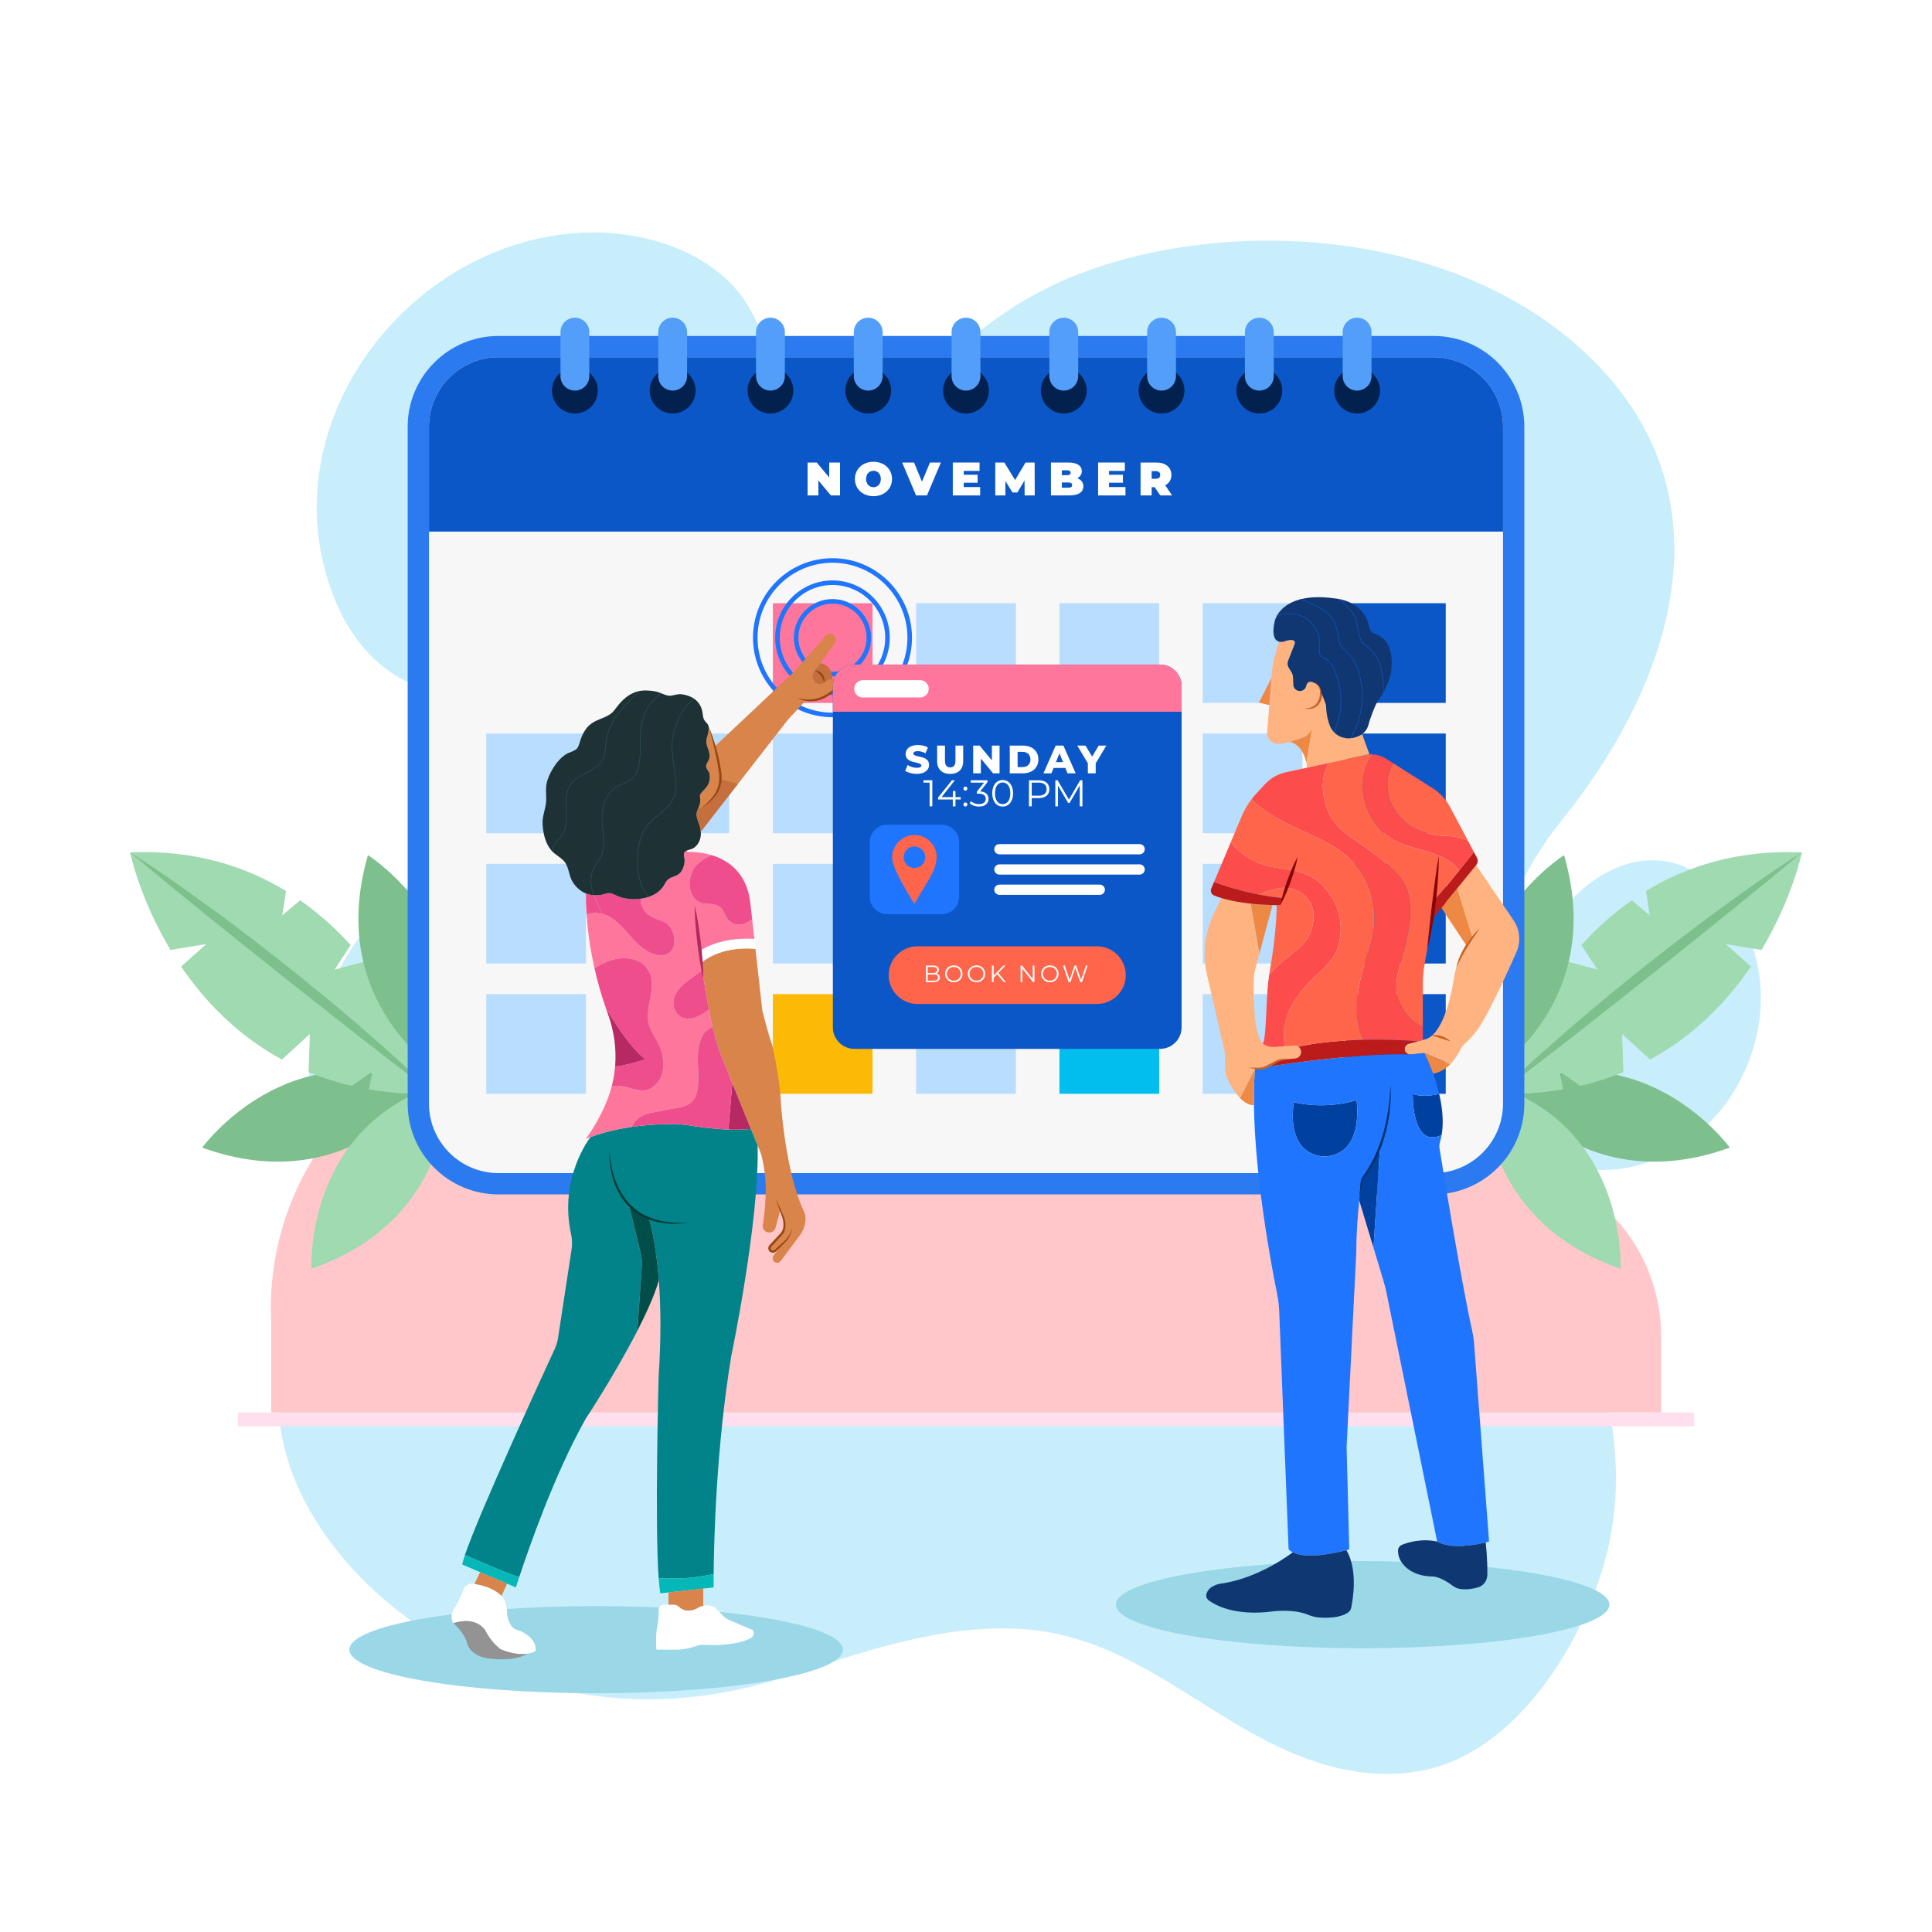 <?xml version="1.0" encoding="utf-8"?>
<!-- Generator: Adobe Illustrator 27.5.0, SVG Export Plug-In . SVG Version: 6.00 Build 0)  -->
<svg version="1.1" xmlns="http://www.w3.org/2000/svg" xmlns:xlink="http://www.w3.org/1999/xlink" x="0px" y="0px"
	 viewBox="0 0 500 500" style="enable-background:new 0 0 500 500;" xml:space="preserve">
<g id="BACKGROUND">
	<rect style="fill:#FFFFFF;" width="500" height="500"/>
</g>
<g id="OBJECTS">
	<g>
		<g>
			<g>
				<path style="fill:#C8EEFB;" d="M78.252,334.505c-1.207,2.949-2.449,5.888-3.445,8.913c-14.041,42.652,25.68,80.598,63.302,92
					c21.076,6.387,43.184,5.503,64.055-1.108c20.121-6.373,40.678-14.018,62.15-12.722c31.417,1.897,50.627,27.26,79.113,35.267
					c9.805,2.756,20.461,3.239,30.083-0.103c21.642-7.517,37.212-33.894,42.438-55.121c6.873-27.918-3.027-55.99-15.118-80.952
					c-17.779-36.705-23.948-74.463,3.451-108.512c28.851-35.854,44.666-84.239,6.352-120.513
					c-28.373-26.862-73.017-33.919-110.302-26.742c-8.131,1.565-16.134,3.866-23.775,7.069c-20.26,8.493-36.79,23.868-48.171,42.519
					c-13.009,21.319-16.226,46.886-29.303,68.07c-21.504,34.837-63.676,24.309-92.812,46.417
					c-13.998,10.622-23.342,27.032-25.813,44.387C77.53,293.939,86.481,314.395,78.252,334.505z"/>
				<path style="fill:#C8EEFB;" d="M124.177,66.975c-31.005,14.818-51.099,51.42-38.284,86.204
					c14.196,38.535,56.312,31.316,80.021,6.69c11.894-12.354,23.498-27.787,29.459-43.997c4.142-11.262,4.91-24.334-0.712-34.935
					c-7.727-14.571-25.66-21.077-42.151-20.771C142.527,60.352,132.919,62.798,124.177,66.975z"/>
				<path style="fill:#C8EEFB;" d="M443.054,289.887c14.539-15.421,17.954-40.946,2.845-58.104
					c-16.739-19.008-39.359-5.487-47.519,13.954c-4.093,9.752-7.335,21.211-7.158,31.862c0.123,7.4,2.589,15.09,8.181,19.937
					c7.686,6.663,19.449,6.416,28.867,2.571C433.972,297.78,438.955,294.235,443.054,289.887z"/>
			</g>
			<g>
				<path style="fill:#FFC7CA;" d="M70.185,365.546h359.727v-19.613c0-25.094-20.343-45.437-45.437-45.437
					c-4.639,0-9.113,0.699-13.329,1.991c-13.322-24.012-38.922-40.272-68.328-40.272c-6.844,0-13.48,0.887-19.805,2.54
					c-3.963-26.208-26.583-46.296-53.897-46.296c-29.384,0-53.326,23.251-54.46,52.357c-9.245-4.128-19.479-6.442-30.258-6.442
					c-41.041,0-74.311,33.27-74.311,74.311c0,1.283,0.033,2.558,0.097,3.825V365.546z"/>
				<rect x="61.559" y="365.546" style="fill:#FFDFEE;" width="376.883" height="3.577"/>
			</g>
		</g>
		<g>
			<g>
				<path style="fill:#7DBF8D;" d="M110.152,281.586c0,0-20.234,29.045-57.822,15.41C52.33,296.997,74.742,266.143,110.152,281.586z
					"/>
				<g>
					<path style="fill:#A0DAB0;" d="M53.404,244.324l-6.542,5.801c5.96,8.771,14.383,17.72,26.112,24.091l7.207-6.608l-0.309,9.876
						c3.476,1.422,7.201,2.621,11.189,3.546l5.374-3.772l-1,4.662c5.224,0.902,10.868,1.346,16.967,1.226
						c0,0-4.777-17.717-18.029-34.307l-7.775,2.095l4.146-6.36c-3.761-4.145-8.094-8.109-13.062-11.583l-4.627,3.902l0.961-6.301
						c-10.644-6.501-23.926-10.696-40.361-10.007c0,0,2.443,11.861,10.47,25.254L53.404,244.324z"/>
					<path style="fill:#7DBF8D;" d="M33.655,220.585c7.094,4.504,13.961,9.336,20.736,14.286c3.404,2.454,6.733,5.007,10.086,7.528
						c3.33,2.551,6.63,5.141,9.929,7.733c3.274,2.623,6.534,5.263,9.777,7.925c3.209,2.703,6.456,5.359,9.608,8.13
						c6.363,5.47,12.588,11.103,18.612,16.959c-6.765-4.986-13.363-10.152-19.972-15.304l-9.882-7.763l-9.85-7.799l-9.818-7.839
						l-9.79-7.878C46.571,231.299,40.075,226.003,33.655,220.585z"/>
				</g>
				<path style="fill:#7DBF8D;" d="M114.356,278.015c0,0-30.297-18.307-19.13-56.7C95.226,221.315,127.469,241.678,114.356,278.015z
					"/>
				<path style="fill:#A0DAB0;" d="M115.84,280.003c0,0,2.546,35.306-35.249,48.356C80.591,328.36,78.6,290.277,115.84,280.003z"/>
			</g>
			<g>
				<path style="fill:#7DBF8D;" d="M389.848,281.586c0,0,20.234,29.045,57.822,15.41
					C447.67,296.997,425.258,266.143,389.848,281.586z"/>
				<g>
					<path style="fill:#A0DAB0;" d="M446.596,244.324l6.542,5.801c-5.96,8.771-14.383,17.72-26.112,24.091l-7.208-6.608l0.309,9.876
						c-3.476,1.422-7.201,2.621-11.189,3.546l-5.374-3.772l1,4.662c-5.224,0.902-10.868,1.346-16.967,1.226
						c0,0,4.777-17.717,18.029-34.307l7.775,2.095l-4.146-6.36c3.761-4.145,8.094-8.109,13.062-11.583l4.627,3.902l-0.961-6.301
						c10.644-6.501,23.927-10.696,40.361-10.007c0,0-2.443,11.861-10.47,25.254L446.596,244.324z"/>
					<path style="fill:#7DBF8D;" d="M466.345,220.585c-7.094,4.504-13.961,9.336-20.736,14.286
						c-3.404,2.454-6.733,5.007-10.086,7.528c-3.331,2.551-6.63,5.141-9.929,7.733c-3.274,2.623-6.534,5.263-9.777,7.925
						c-3.209,2.703-6.456,5.359-9.608,8.13c-6.362,5.47-12.588,11.103-18.612,16.959c6.765-4.986,13.363-10.152,19.972-15.304
						l9.882-7.763l9.85-7.799l9.818-7.839l9.79-7.878C453.429,231.299,459.925,226.003,466.345,220.585z"/>
				</g>
				<path style="fill:#7DBF8D;" d="M385.644,278.015c0,0,30.297-18.307,19.13-56.7C404.774,221.315,372.531,241.678,385.644,278.015
					z"/>
				<path style="fill:#A0DAB0;" d="M384.16,280.003c0,0-2.546,35.306,35.249,48.356C419.409,328.36,421.4,290.277,384.16,280.003z"
					/>
			</g>
		</g>
		<g>
			<path style="fill:#2B7AF0;" d="M370.979,309.113H129.021c-12.987,0-23.515-10.528-23.515-23.515V110.459
				c0-12.987,10.528-23.515,23.515-23.515h241.958c12.987,0,23.515,10.528,23.515,23.515v175.139
				C394.494,298.585,383.966,309.113,370.979,309.113z"/>
			<path style="fill:#F7F7F7;" d="M129.021,303.603c-9.928,0-18.005-8.077-18.005-18.005V110.459
				c0-9.928,8.077-18.005,18.005-18.005h241.957c9.929,0,18.005,8.077,18.005,18.005v175.139c0,9.928-8.077,18.005-18.005,18.005
				H129.021z"/>
			<path style="fill:#0B57C7;" d="M388.984,137.577v-27.118c0-9.928-8.077-18.005-18.005-18.005H129.021
				c-9.928,0-18.005,8.077-18.005,18.005v27.118H388.984z"/>
			<g>
				<path style="fill:#02214F;" d="M154.711,101.084c0-3.274-2.654-5.928-5.928-5.928c-3.274,0-5.928,2.654-5.928,5.928
					c0,3.274,2.654,5.928,5.928,5.928C152.056,107.012,154.711,104.358,154.711,101.084z"/>
				<path style="fill:#02214F;" d="M180.015,101.084c0-3.274-2.654-5.928-5.928-5.928s-5.928,2.654-5.928,5.928
					c0,3.274,2.654,5.928,5.928,5.928S180.015,104.358,180.015,101.084z"/>
				<path style="fill:#02214F;" d="M205.319,101.084c0-3.274-2.654-5.928-5.928-5.928c-3.274,0-5.928,2.654-5.928,5.928
					c0,3.274,2.654,5.928,5.928,5.928C202.665,107.012,205.319,104.358,205.319,101.084z"/>
				<path style="fill:#02214F;" d="M230.624,101.084c0-3.274-2.654-5.928-5.928-5.928c-3.274,0-5.928,2.654-5.928,5.928
					c0,3.274,2.654,5.928,5.928,5.928C227.97,107.012,230.624,104.358,230.624,101.084z"/>
				<path style="fill:#02214F;" d="M255.928,101.084c0-3.274-2.654-5.928-5.928-5.928s-5.928,2.654-5.928,5.928
					c0,3.274,2.654,5.928,5.928,5.928S255.928,104.358,255.928,101.084z"/>
				<path style="fill:#02214F;" d="M281.232,101.084c0-3.274-2.654-5.928-5.928-5.928c-3.274,0-5.928,2.654-5.928,5.928
					c0,3.274,2.654,5.928,5.928,5.928C278.578,107.012,281.232,104.358,281.232,101.084z"/>
				<path style="fill:#02214F;" d="M306.537,101.084c0-3.274-2.654-5.928-5.928-5.928c-3.274,0-5.928,2.654-5.928,5.928
					c0,3.274,2.654,5.928,5.928,5.928C303.883,107.012,306.537,104.358,306.537,101.084z"/>
				<path style="fill:#02214F;" d="M331.841,101.084c0-3.274-2.654-5.928-5.928-5.928c-3.274,0-5.928,2.654-5.928,5.928
					c0,3.274,2.654,5.928,5.928,5.928C329.187,107.012,331.841,104.358,331.841,101.084z"/>
				<path style="fill:#02214F;" d="M357.145,101.084c0-3.274-2.654-5.928-5.928-5.928c-3.274,0-5.928,2.654-5.928,5.928
					c0,3.274,2.654,5.928,5.928,5.928C354.491,107.012,357.145,104.358,357.145,101.084z"/>
				<path style="fill:#539EF9;" d="M148.783,101.084L148.783,101.084c-2.06,0-3.73-1.67-3.73-3.73V85.949
					c0-2.06,1.67-3.73,3.73-3.73h0c2.06,0,3.73,1.67,3.73,3.73v11.405C152.513,99.414,150.843,101.084,148.783,101.084z"/>
				<path style="fill:#539EF9;" d="M174.087,101.084L174.087,101.084c-2.06,0-3.73-1.67-3.73-3.73V85.949
					c0-2.06,1.67-3.73,3.73-3.73l0,0c2.06,0,3.73,1.67,3.73,3.73v11.405C177.817,99.414,176.147,101.084,174.087,101.084z"/>
				<path style="fill:#539EF9;" d="M199.391,101.084L199.391,101.084c-2.06,0-3.73-1.67-3.73-3.73V85.949
					c0-2.06,1.67-3.73,3.73-3.73l0,0c2.06,0,3.73,1.67,3.73,3.73v11.405C203.122,99.414,201.451,101.084,199.391,101.084z"/>
				<path style="fill:#539EF9;" d="M224.696,101.084L224.696,101.084c-2.06,0-3.73-1.67-3.73-3.73V85.949
					c0-2.06,1.67-3.73,3.73-3.73l0,0c2.06,0,3.73,1.67,3.73,3.73v11.405C228.426,99.414,226.756,101.084,224.696,101.084z"/>
				<path style="fill:#539EF9;" d="M250,101.084L250,101.084c-2.06,0-3.73-1.67-3.73-3.73V85.949c0-2.06,1.67-3.73,3.73-3.73l0,0
					c2.06,0,3.73,1.67,3.73,3.73v11.405C253.73,99.414,252.06,101.084,250,101.084z"/>
				<path style="fill:#539EF9;" d="M275.304,101.084L275.304,101.084c-2.06,0-3.73-1.67-3.73-3.73V85.949
					c0-2.06,1.67-3.73,3.73-3.73h0c2.06,0,3.73,1.67,3.73,3.73v11.405C279.035,99.414,277.365,101.084,275.304,101.084z"/>
				<path style="fill:#539EF9;" d="M300.609,101.084L300.609,101.084c-2.06,0-3.73-1.67-3.73-3.73V85.949
					c0-2.06,1.67-3.73,3.73-3.73l0,0c2.06,0,3.73,1.67,3.73,3.73v11.405C304.339,99.414,302.669,101.084,300.609,101.084z"/>
				<path style="fill:#539EF9;" d="M325.913,101.084L325.913,101.084c-2.06,0-3.73-1.67-3.73-3.73V85.949
					c0-2.06,1.67-3.73,3.73-3.73l0,0c2.06,0,3.73,1.67,3.73,3.73v11.405C329.643,99.414,327.973,101.084,325.913,101.084z"/>
				<path style="fill:#539EF9;" d="M351.217,101.084L351.217,101.084c-2.06,0-3.73-1.67-3.73-3.73V85.949
					c0-2.06,1.67-3.73,3.73-3.73l0,0c2.06,0,3.73,1.67,3.73,3.73v11.405C354.948,99.414,353.278,101.084,351.217,101.084z"/>
			</g>
			<g>
				<rect x="125.843" y="189.835" style="fill:#B9DDFF;" width="25.8" height="25.8"/>
				<rect x="125.843" y="223.557" style="fill:#B9DDFF;" width="25.8" height="25.8"/>
				<rect x="125.843" y="257.278" style="fill:#B9DDFF;" width="25.8" height="25.8"/>
				<rect x="162.929" y="189.835" style="fill:#B9DDFF;" width="25.8" height="25.8"/>
				<rect x="162.929" y="223.557" style="fill:#B9DDFF;" width="25.8" height="25.8"/>
				<rect x="162.929" y="257.278" style="fill:#B9DDFF;" width="25.8" height="25.8"/>
				<rect x="200.014" y="156.113" style="fill:#FE769C;" width="25.8" height="25.8"/>
				<rect x="200.014" y="189.835" style="fill:#B9DDFF;" width="25.8" height="25.8"/>
				<rect x="200.014" y="223.557" style="fill:#B9DDFF;" width="25.8" height="25.8"/>
				<rect x="200.014" y="257.278" style="fill:#FCBA06;" width="25.8" height="25.8"/>
				<rect x="237.1" y="156.113" style="fill:#B9DDFF;" width="25.8" height="25.8"/>
				<rect x="237.1" y="189.835" style="fill:#B9DDFF;" width="25.8" height="25.8"/>
				<rect x="237.1" y="223.557" style="fill:#B9DDFF;" width="25.8" height="25.8"/>
				<rect x="237.1" y="257.278" style="fill:#B9DDFF;" width="25.8" height="25.8"/>
				<rect x="274.185" y="156.113" style="fill:#B9DDFF;" width="25.8" height="25.8"/>
				<rect x="274.185" y="189.835" style="fill:#FCBA06;" width="25.8" height="25.8"/>
				<rect x="274.185" y="223.557" style="fill:#B9DDFF;" width="25.8" height="25.8"/>
				<rect x="274.185" y="257.278" style="fill:#01BEEE;" width="25.8" height="25.8"/>
				<rect x="311.271" y="156.113" style="fill:#B9DDFF;" width="25.8" height="25.8"/>
				<rect x="311.271" y="189.835" style="fill:#B9DDFF;" width="25.8" height="25.8"/>
				<rect x="311.271" y="223.557" style="fill:#B9DDFF;" width="25.8" height="25.8"/>
				<rect x="311.271" y="257.278" style="fill:#B9DDFF;" width="25.8" height="25.8"/>
				<rect x="348.356" y="156.113" style="fill:#0B57C7;" width="25.8" height="25.8"/>
				<rect x="348.356" y="189.835" style="fill:#0B57C7;" width="25.8" height="25.8"/>
				<rect x="348.356" y="223.557" style="fill:#0B57C7;" width="25.8" height="25.8"/>
				<rect x="348.356" y="257.278" style="fill:#0B57C7;" width="25.8" height="25.8"/>
			</g>
			<g>
				<g>
					<path style="fill:#FFFFFF;" d="M217.397,119.704v8.513h-2.359l-3.235-3.867v3.867h-2.797v-8.513h2.359l3.235,3.867v-3.867
						H217.397z"/>
					<path style="fill:#FFFFFF;" d="M221.247,123.96c0-2.578,2.031-4.451,4.804-4.451c2.773,0,4.804,1.873,4.804,4.451
						c0,2.578-2.03,4.451-4.804,4.451C223.278,128.411,221.247,126.538,221.247,123.96z M227.961,123.96
						c0-1.326-0.852-2.128-1.91-2.128c-1.058,0-1.909,0.803-1.909,2.128s0.852,2.128,1.909,2.128
						C227.11,126.088,227.961,125.286,227.961,123.96z"/>
					<path style="fill:#FFFFFF;" d="M243.499,119.704l-3.6,8.513h-2.821l-3.6-8.513h3.089l2.03,4.974l2.08-4.974H243.499z"/>
					<path style="fill:#FFFFFF;" d="M253.663,126.052v2.164h-7.078v-8.513h6.92v2.165h-4.099v0.997h3.6v2.067h-3.6v1.119H253.663z"
						/>
					<path style="fill:#FFFFFF;" d="M265.176,128.216l-0.024-3.879l-1.849,3.113h-1.265l-1.849-2.979v3.746h-2.614v-8.513h2.359
						l2.772,4.536l2.7-4.536h2.359l0.023,8.513H265.176z"/>
					<path style="fill:#FFFFFF;" d="M280.373,125.869c0,1.484-1.252,2.347-3.6,2.347h-4.791v-8.513h4.548
						c2.348,0,3.442,0.936,3.442,2.225c0,0.791-0.401,1.447-1.18,1.836C279.79,124.13,280.373,124.86,280.373,125.869z
						 M274.804,121.71v1.265h1.338c0.645,0,0.936-0.219,0.936-0.632s-0.292-0.632-0.936-0.632H274.804z M277.48,125.541
						c0-0.438-0.316-0.669-0.949-0.669h-1.727v1.337h1.727C277.163,126.21,277.48,125.979,277.48,125.541z"/>
					<path style="fill:#FFFFFF;" d="M291.268,126.052v2.164h-7.078v-8.513h6.92v2.165h-4.099v0.997h3.6v2.067h-3.6v1.119H291.268z"
						/>
					<path style="fill:#FFFFFF;" d="M298.828,126.076h-0.778v2.14h-2.87v-8.513h4.099c2.371,0,3.879,1.24,3.879,3.211
						c0,1.228-0.584,2.152-1.605,2.675l1.788,2.627h-3.064L298.828,126.076z M299.096,121.917h-1.046v1.994h1.046
						c0.79,0,1.167-0.377,1.167-0.997S299.886,121.917,299.096,121.917z"/>
				</g>
			</g>
		</g>
		<g>
			<path style="fill:#1F75FE;" d="M215.447,185.612c-11.345,0-20.575-9.23-20.575-20.576s9.23-20.576,20.575-20.576
				c11.346,0,20.576,9.23,20.576,20.576S226.793,185.612,215.447,185.612z M215.447,145.638c-10.696,0-19.397,8.702-19.397,19.398
				s8.701,19.398,19.397,19.398c10.696,0,19.398-8.702,19.398-19.398S226.144,145.638,215.447,145.638z"/>
			<path style="fill:#1F75FE;" d="M215.447,179.858c-8.173,0-14.822-6.649-14.822-14.822c0-8.173,6.649-14.822,14.822-14.822
				c8.174,0,14.823,6.649,14.823,14.822C230.271,173.209,223.621,179.858,215.447,179.858z M215.447,151.391
				c-7.523,0-13.645,6.121-13.645,13.645c0,7.523,6.121,13.645,13.645,13.645c7.524,0,13.646-6.121,13.646-13.645
				C229.093,157.512,222.972,151.391,215.447,151.391z"/>
			<path style="fill:#1F75FE;" d="M215.447,175.036c-5.514,0-9.999-4.486-9.999-10c0-5.514,4.485-9.999,9.999-9.999
				c5.514,0,10,4.486,10,9.999C225.447,170.55,220.961,175.036,215.447,175.036z M215.447,156.214c-4.864,0-8.821,3.957-8.821,8.822
				c0,4.865,3.957,8.822,8.821,8.822c4.864,0,8.822-3.958,8.822-8.822C224.27,160.171,220.312,156.214,215.447,156.214z"/>
		</g>
		<g>
			<ellipse style="fill:#9AD8E8;" cx="154.288" cy="426.927" rx="63.865" ry="11.279"/>
			<g>
				<path style="fill:#D9844B;" d="M216.524,177.317c0,0.381-0.148,0.763-0.443,1.052c-1.372,1.329-4.029,3.291-7.499,2.836v0.006
					c0,0-2.128,2.381-3.894,4.195c-0.381,0.394-0.744,0.812-1.083,1.243l-12.616,16.215l-9.455,12.149l-0.197,0.025
					c-0.068-0.652-0.234-1.298-0.461-1.913c-0.382-1.033-0.806-1.993-0.486-3.1c0.092-0.314,0.209-0.603,0.326-0.886l0.517,0.098
					c1.366-0.787,2.491-1.858,3.352-2.867c1.126-1.316,1.778-2.971,1.87-4.681c0.025-0.455,0.012-0.904-0.043-1.359
					c-0.289-2.491-0.861-5.044-1.421-7.16l19.937-18.78c0.283-0.271,0.56-0.547,0.818-0.843l7.972-9.03
					c0.535-0.609,1.452-0.683,2.079-0.172c0.363,0.295,0.548,0.732,0.548,1.169c0,0.301-0.086,0.603-0.277,0.867l-3.765,5.259
					l-1.415,1.968l-0.265,0.369c-0.572,0.806-0.455,1.907,0.283,2.565c0.369,0.332,0.83,0.498,1.292,0.498
					c0.4,0,0.8-0.123,1.144-0.375l0.781-0.572c0.387-0.289,0.88-0.363,1.322-0.234v0.006c0.221,0.061,0.437,0.191,0.615,0.363
					C216.371,176.523,216.524,176.923,216.524,177.317z"/>
				<path style="fill:#C56F3E;" d="M215.448,175.859c-0.443-0.129-0.935-0.055-1.322,0.234l-0.781,0.572
					c-0.258-2.867-2.454-3.057-2.454-3.057l1.415-1.968C212.305,171.639,215.442,171.885,215.448,175.859z"/>
				<path style="fill:#C56F3E;" d="M213.344,176.665c-0.344,0.252-0.744,0.375-1.144,0.375c-0.461,0-0.923-0.166-1.292-0.498
					c-0.738-0.658-0.855-1.759-0.283-2.565l0.264-0.369C210.89,173.607,213.086,173.798,213.344,176.665z"/>
				<path style="fill:#D9844B;" d="M184.433,265.823c-0.351-1.483-0.671-3.008-0.972-4.552c-0.677-3.488-1.236-7.037-1.679-10.267
					c-0.092-0.628-0.172-1.243-0.252-1.839h0.006c0,0,4.687-4.46,13.97-3.611l1.784,16c0,0,1.439,5.868,2.547,8.858
					c0,0,1.882,7.966,2.214,14.382c0,0,1.107,18.589,6.084,28.881c0,0,1.249,2.663-1.107,5.973l-4.977,6.699
					c-0.4,0.535-1.163,0.621-1.673,0.191c-0.264-0.228-0.406-0.554-0.406-0.88c0-0.228,0.068-0.455,0.203-0.652l1.765-2.553
					l-1.322,1.242c-0.166,0.16-0.388,0.24-0.603,0.24c-0.228,0-0.449-0.086-0.621-0.258c-0.338-0.332-0.344-0.873-0.025-1.218
					l2.774-2.996c0.461-0.492,0.757-1.12,0.843-1.79c0.117-0.904,0.006-1.827-0.326-2.676l-0.726-1.852l-1.23,4.583
					c-0.197,0.751-0.88,1.255-1.624,1.255c-0.135,0-0.264-0.018-0.4-0.049c-0.873-0.215-1.427-1.064-1.267-1.944
					c0.683-3.734,0.763-8.846,0.763-8.846c0-4.128-0.701-7.48-1.04-8.852c-0.098-0.4-0.228-0.794-0.381-1.181l-0.683-1.673
					l-1.747-4.294l-4.816-11.841v-0.006l-3.211-7.886c-0.123-0.301-0.234-0.603-0.326-0.91
					C185.411,269.741,184.9,267.822,184.433,265.823z"/>
				<path style="fill:#018389;" d="M162.78,311.853l3.014,12.395c0.277,1.144,0.375,2.319,0.295,3.488l-1.132,16.652
					c-5.739,11.22-13.33,22.717-13.33,22.717c-8.077,14.21-14.905,33.931-17.248,41.036c-4.158-1.243-14.05-5.733-14.05-5.733
					c3.691-10.87,19.758-45.772,23.203-53.228c0.437-0.935,0.732-1.931,0.892-2.953l3.506-22.932
					c0.203-1.341,0.129-2.713-0.16-4.041c-3.125-14.32,4.761-24.605,5.063-24.993c0.006,0,0.006-0.006,0.006-0.006
					c1.778-0.664,5.444-1.852,10.63-2.614c3.26-0.48,7.123-0.787,11.491-0.695c1.279,0.031,2.559,0.154,3.826,0.363
					c2.005,0.332,5.721,0.867,9.731,1.009c1.87,0.062,3.808,0.043,5.665-0.117l0.142-0.055l1.747,4.294
					c0.504,19.488-6.803,54.403-6.803,54.403c-3.912,23.621-4.497,47.661-4.577,56.476c-7.431,1.772-14.234,1.083-14.234,1.083
					c-1.027-14.179,0-52.305,0-52.305c0.677-10.15,0.529-18.307,0.062-24.581c-0.818-11.011-2.608-16.221-2.608-16.221
					C165.788,314.443,164.109,313.243,162.78,311.853z"/>
				<path style="fill:#FFFFFF;" d="M195.222,242.976l0.283,2.577c-9.282-0.849-13.97,3.611-13.97,3.611h-0.006
					c-0.135-1.083-0.264-2.122-0.381-3.094c0,0,4.829-3.66,14.068-3.094H195.222z"/>
				<path style="fill:#FE769C;" d="M167.849,232.119c1.489-0.504,2.873-1.359,3.746-2.645c0.424-0.627,0.726-1.409,1.323-1.901
					c0.91-0.75,2.196-0.744,3.063-1.642c0.504-0.529,0.806-1.218,0.997-1.925c0.154-0.554,0.246-1.138,0.178-1.704
					c-0.055-0.461-0.215-0.917-0.148-1.378c0.068-0.474,0.418-0.707,0.843-0.861l0.025,0.431c0.683-0.031,3.334-0.086,6.311,0.824
					c-1.526,0.584-3.033,1.612-4.005,2.67c-2.264,2.467-2.571,8.083,1.058,9.571c1.55,0.634,3.334,0.055,4.817,0.972
					c1.359,0.849,1.415,2.319,2.325,3.414c1.735,2.098,4.374,1.532,6.274-0.037l0.566,5.069h-0.006
					c-9.239-0.566-14.068,3.094-14.068,3.094c0.117,0.972,0.246,2.012,0.381,3.094c0.08,0.597,0.16,1.212,0.252,1.839
					c-2.59,2.134-5.991,3.746-7.154,6.791c-0.953,2.497,0.234,5.585,3.18,5.813c2.122,0.16,3.869-1.107,5.653-2.337
					c0.301,1.544,0.621,3.069,0.972,4.552c-1.04,0.474-2.048,1.101-2.7,2.424c-2.374,4.853-0.111,9.867-1.458,14.776
					c-1.095,3.992-5.475,3.531-8.76,4.374c-1.605,0.412-3.758,0.541-5.235,1.323c-1.359,0.72-2.245,1.735-2.811,2.922
					c-5.186,0.763-8.852,1.95-10.63,2.614c0,0,0,0.006-0.006,0.006c-0.794,0.295-1.206,0.486-1.206,0.486
					c2.836-3.986,4.712-7.744,5.924-11.146c0.301-0.843,0.566-1.698,0.787-2.559c1.778-0.141,3.678,0.228,5.29,0.72
					c2.953,0.904,4.7,0.572,6.73-1.889c1.63-1.987,1.501-5.382,0.824-7.775c-0.83-2.971-3.303-5.272-3.531-8.391
					c-0.338-4.595,3.125-9.762-0.787-13.785c-2.227-2.294-6.336-2.301-9.092-1.292c-1.347,0.492-2.713,1.15-3.918,1.944
					c-1.267-5.622-1.815-10.451-2.048-13.878c1.353-0.51,2.694-0.529,4.134-0.129c0.172,0.043,0.344,0.092,0.523,0.154
					c3.488,1.169,5.868,4.933,8.434,7.419c1.864,1.802,5.253,4.066,7.954,2.67c2.602-1.341,1.852-5.992-0.098-7.615
					c-1.07-0.892-2.639-1.163-3.869-1.79c-2.159-1.095-3.082-2.78-3.137-4.81c0.345-0.043,0.689-0.105,1.027-0.178
					C167.135,232.335,167.492,232.236,167.849,232.119z"/>
				<path style="fill:#FFFFFF;" d="M195.044,422.412c0.086,0.56-0.049,1.446-1.556,1.907c0,0-3.432,1.759-11.361,1.366
					c-0.64-0.031-1.273,0.068-1.876,0.277c-1.107,0.388-3.094,0.966-5.038,0.966h-5.321c0,0-0.375-3.168,0.271-6.416
					c0.215-1.077,0.295-2.171,0.295-3.272v-0.603c0-0.75,0.603-1.353,1.347-1.353h1.181h1.316c0.56,0,1.095,0.221,1.507,0.615
					c0.683,0.652,2.11,1.464,4.521,0.388c0,0,0.689-0.523,1.735-0.738c0.824-0.166,1.876-0.141,2.983,0.498l2.085,2.11
					c0.48,0.492,1.052,0.88,1.686,1.15l5.715,2.448C194.804,421.87,195.001,422.116,195.044,422.412z"/>
				<path style="fill:#EF4E8C;" d="M194.183,233.669l0.474,4.238c-1.901,1.569-4.54,2.135-6.274,0.037
					c-0.91-1.095-0.966-2.565-2.325-3.414c-1.483-0.917-3.266-0.338-4.817-0.972c-3.629-1.489-3.322-7.105-1.058-9.571
					c0.972-1.058,2.479-2.085,4.005-2.67C188.394,222.591,193.266,225.783,194.183,233.669z"/>
				<path style="fill:#B72963;" d="M189.508,280.303l4.816,11.841l-0.142,0.055c-1.858,0.16-3.795,0.178-5.665,0.117
					L189.508,280.303z"/>
				<path style="fill:#EF4E8C;" d="M189.508,280.297v0.006l-0.99,12.014c-4.011-0.141-7.726-0.677-9.731-1.009
					c-1.267-0.209-2.547-0.332-3.826-0.363c-4.367-0.092-8.23,0.215-11.491,0.695c0.566-1.187,1.452-2.202,2.811-2.922
					c1.476-0.781,3.629-0.91,5.235-1.323c3.285-0.843,7.665-0.381,8.76-4.374c1.347-4.909-0.917-9.922,1.458-14.776
					c0.652-1.323,1.661-1.95,2.7-2.424c0.467,1.999,0.978,3.918,1.538,5.678c0.092,0.308,0.203,0.609,0.326,0.91L189.508,280.297z"
					/>
				<path style="fill:#D9844B;" d="M186.413,200.329c0.252,2.178-0.4,4.38-1.827,6.041c-0.861,1.009-1.987,2.079-3.352,2.867
					l-0.517-0.098c0.289-0.707,0.584-1.378,0.498-2.233c-0.105-0.972-0.252-1.156,0.467-1.932c0.8-0.861,1.624-1.636,1.876-2.83
					c0.129-0.621,0.203-1.421,0.025-2.042c-0.16-0.541-0.597-0.892-0.775-1.403c-0.301-0.849,0.431-1.396,0.701-2.276
					c0.597-1.938-1.144-3.402-0.621-5.266c0.252-0.904,0.621-2.005,0.523-2.965l0.068-0.006c0,0,0.75,2.085,1.513,4.983
					C185.552,195.285,186.124,197.838,186.413,200.329z"/>
				<path style="fill:#06B7B7;" d="M184.691,407.316c-0.012,2.258,0,3.512,0,3.512l-2.688,0.295l-9.018,1.003l-2.073,0.228
					c-0.185-0.904-0.338-2.258-0.455-3.955C170.457,408.399,177.26,409.088,184.691,407.316z"/>
				<path style="fill:#D9844B;" d="M182.003,415.282l0.062,0.264c-1.046,0.215-1.735,0.738-1.735,0.738
					c-2.411,1.076-3.839,0.264-4.521-0.388c-0.412-0.394-0.947-0.615-1.507-0.615h-1.316v-3.156l9.018-1.003V415.282z"/>
				<path style="fill:#EF4E8C;" d="M181.781,251.004c0.443,3.229,1.003,6.779,1.679,10.267c-1.784,1.23-3.531,2.497-5.653,2.337
					c-2.947-0.228-4.134-3.316-3.18-5.813C175.79,254.75,179.192,253.138,181.781,251.004z"/>
				<path style="fill:#EF4E8C;" d="M172.751,239.193c1.95,1.624,2.7,6.274,0.098,7.615c-2.7,1.396-6.09-0.867-7.954-2.67
					c-2.565-2.485-4.946-6.25-8.434-7.419c-0.178-0.061-0.351-0.111-0.523-0.154c-0.769-1.63-1.661-3.236-2.27-4.896
					c0.566,0.037,1.132,0.018,1.692-0.049c0.818-0.092,1.759-0.584,2.584-0.455c0.873,0.135,1.796,0.806,2.676,1.052
					c1.661,0.474,3.414,0.609,5.124,0.375c0.055,2.03,0.978,3.715,3.137,4.81C170.112,238.031,171.681,238.301,172.751,239.193z"/>
				<path style="fill:#EF4E8C;" d="M171.183,272.097c0.677,2.393,0.806,5.788-0.824,7.775c-2.03,2.461-3.777,2.793-6.73,1.889
					c-1.612-0.492-3.512-0.861-5.29-0.72c0.437-1.685,0.72-3.402,0.855-5.13c0.781,0.449,7.868-1.796,7.868-1.796
					c-3.703-2.141-10.224-13.096-10.224-13.096c-1.286-3.672-2.257-7.191-2.983-10.445c1.206-0.794,2.571-1.452,3.918-1.944
					c2.756-1.009,6.865-1.003,9.092,1.292c3.912,4.023,0.449,9.19,0.787,13.785C167.879,266.825,170.352,269.126,171.183,272.097z"
					/>
				<path style="fill:#004E4A;" d="M170.518,331.513l-0.062,0.006c-1.083,3.703-3.137,8.261-5.499,12.869l1.132-16.652
					c0.08-1.169-0.019-2.344-0.295-3.488l-3.014-12.395c1.329,1.39,3.008,2.59,5.13,3.439
					C167.91,315.292,169.7,320.502,170.518,331.513z"/>
				<path style="fill:#B72963;" d="M156.838,261.018c0,0,6.521,10.956,10.224,13.096c0,0-7.086,2.245-7.868,1.796
					c0.369-4.589-0.301-9.252-1.907-13.632C157.133,261.855,156.979,261.437,156.838,261.018z"/>
				<path style="fill:#EF4E8C;" d="M155.94,236.567c-1.439-0.4-2.78-0.381-4.134,0.129c-0.221-3.168-0.172-5.143-0.16-5.462
					c0.652,0.258,1.335,0.394,2.024,0.437C154.279,233.331,155.171,234.936,155.94,236.567z"/>
				<path style="fill:#FFFFFF;" d="M134.742,422.122c1.107,0.523,4.244,2.258,3.857,5.173c0,0-0.75,0.517-2.282,0.707
					c-1.501,0.197-3.746,0.068-6.767-1.175c0,0-2.491-1.809-3.9-4.792c0,0-2.122-3.925-8.323-1.962c0,0-1.329-1.618,0.517-4.288
					c0.129-0.191,0.252-0.381,0.363-0.584c0.332-0.627,1.095-2.11,1.716-3.802c0.381-1.04,1.439-1.679,2.541-1.526
					c0.105,0.012,0.215,0.031,0.326,0.049c2.055,0.308,5.032,1.101,7.019,3.088c0,0,1.415,1.255,1.415,4.706
					c0,0,0.283,3.537,2.799,4.177C134.268,421.956,134.514,422.018,134.742,422.122z"/>
				<path style="fill:#939393;" d="M136.317,428.003l0.006,0.074c-3.236,1.87-8.575,1.261-8.575,1.261
					c-6.533-0.314-6.969-4.472-6.969-4.472c-0.861-2.596-3.451-4.792-3.451-4.792c6.201-1.962,8.323,1.962,8.323,1.962
					c1.409,2.983,3.9,4.792,3.9,4.792C132.571,428.071,134.816,428.2,136.317,428.003z"/>
				<path style="fill:#06B7B7;" d="M134.379,408.14c-0.566,1.71-0.867,2.688-0.867,2.688l-2.288-0.978l-6.982-2.977l-4.626-1.975
					c0.098-0.554,0.344-1.403,0.714-2.491C120.329,402.407,130.221,406.898,134.379,408.14z"/>
				<path style="fill:#D9844B;" d="M131.223,409.85l-1.415,3.162c-1.987-1.987-4.964-2.78-7.019-3.088l1.452-3.051L131.223,409.85z"
					/>
				<path style="fill:#964712;" d="M215.448,175.865c0.574,0.093,1.073,0.591,1.208,1.205c0.065,0.307,0.038,0.639-0.082,0.941
					c-0.111,0.311-0.366,0.555-0.559,0.748c-0.821,0.825-1.79,1.513-2.856,2.014c-1.071,0.488-2.254,0.766-3.433,0.733
					c-0.589-0.014-1.17-0.101-1.734-0.245c-0.559-0.163-1.103-0.366-1.605-0.648c1.099,0.334,2.227,0.463,3.332,0.413
					c1.104-0.064,2.183-0.346,3.183-0.812c1.004-0.459,1.935-1.085,2.789-1.807c0.225-0.189,0.404-0.339,0.518-0.563
					c0.118-0.217,0.17-0.473,0.151-0.73C216.337,176.593,215.975,176.091,215.448,175.865z"/>
				<path style="fill:#003834;" d="M157.742,297.865c0.062,1.323,0.219,2.637,0.49,3.926c0.249,1.292,0.605,2.562,1.072,3.785
					c0.913,2.446,2.268,4.747,4.162,6.528c1.859,1.816,4.249,3.027,6.774,3.676c1.263,0.336,2.567,0.529,3.879,0.619
					c1.313,0.116,2.635,0.089,3.959,0.038c-1.311,0.19-2.641,0.278-3.973,0.264c-1.331-0.029-2.666-0.172-3.977-0.46
					c-2.619-0.57-5.118-1.833-7.087-3.691c-0.494-0.463-0.911-0.997-1.355-1.504c-0.211-0.263-0.395-0.546-0.594-0.818l-0.293-0.412
					l-0.257-0.434c-0.711-1.143-1.265-2.377-1.683-3.648C158.012,303.195,157.621,300.514,157.742,297.865z"/>
				<path style="fill:#964712;" d="M210.89,173.607c0.751-0.146,1.546,0.272,2.015,0.892c0.222,0.322,0.388,0.678,0.457,1.052
					c0.045,0.184,0.043,0.375,0.056,0.559c-0.012,0.188-0.031,0.373-0.074,0.554c-0.093-0.169-0.154-0.335-0.223-0.497
					c-0.08-0.158-0.139-0.318-0.215-0.467c-0.148-0.301-0.309-0.579-0.495-0.835C212.03,174.36,211.546,173.952,210.89,173.607z"/>
				<path style="fill:#964712;" d="M200.758,310.143c0.434,0.918,0.831,1.851,1.247,2.776l0.595,1.399
					c0.193,0.46,0.419,0.938,0.538,1.458c0.125,0.514,0.178,1.047,0.148,1.578c-0.02,0.524-0.146,1.091-0.406,1.575
					c-0.127,0.245-0.287,0.474-0.471,0.68l-0.517,0.565l-1.027,1.12l-1.037,1.11l-0.253,0.272c-0.056,0.063-0.097,0.137-0.121,0.217
					c-0.051,0.161-0.021,0.342,0.066,0.483c0.178,0.306,0.637,0.375,0.902,0.132l1.128-1.014l1.135-1.011
					c0.388-0.336,0.738-0.664,1.046-1.058c0.314-0.383,0.581-0.807,0.798-1.259c0.218-0.45,0.365-0.937,0.541-1.413
					c-0.183,0.991-0.501,1.995-1.097,2.852c-0.289,0.427-0.664,0.814-1.022,1.161l-1.077,1.073c-0.36,0.359-0.715,0.71-1.088,1.067
					c-0.243,0.23-0.588,0.34-0.919,0.301c-0.336-0.036-0.644-0.231-0.832-0.508c-0.192-0.281-0.247-0.648-0.15-0.973
					c0.047-0.163,0.13-0.316,0.241-0.443l0.262-0.287l1.028-1.12l1.038-1.11l0.514-0.551c0.155-0.17,0.288-0.359,0.401-0.56
					c0.457-0.8,0.46-1.833,0.309-2.778c-0.08-0.477-0.265-0.932-0.438-1.416l-0.514-1.431
					C201.405,312.066,201.063,311.112,200.758,310.143z"/>
				<g>
					<path style="fill:#1E3135;" d="M183.584,200.101c-0.16-0.541-0.597-0.892-0.775-1.402c-0.301-0.849,0.431-1.396,0.701-2.276
						c0.597-1.938-1.144-3.402-0.621-5.266c0.252-0.904,0.621-2.005,0.523-2.965c0-0.019-0.006-0.043-0.006-0.062
						c-0.105-0.812-0.652-1.052-1.076-1.686c-0.511-0.769-0.394-1.753-0.658-2.7c-0.32-1.157-0.972-2.147-1.95-2.848
						c-0.997-0.72-2.202-1.095-3.396-1.23c-1.132-0.129-2.387,0.535-3.408,0.357c-0.566-0.098-1.144-0.338-1.729-0.572
						c-0.554-0.221-1.12-0.437-1.698-0.535c-1.23-0.203-2.516-0.32-3.752-0.129c-0.461,0.068-0.923,0.185-1.366,0.351
						c-2.448,0.917-3.912,2.688-5.432,4.724c-0.867,1.163-2.43,1.741-3.728,2.264c-1.513,0.615-2.713,1.304-3.672,2.676
						c-0.652,0.929-1.101,1.981-1.427,3.057c-0.351,1.156-0.504,1.686-1.033,2.079c-0.8,0.597-1.87,0.775-2.713,1.335
						c-0.96,0.64-1.778,1.47-2.46,2.393c-1.046,1.421-2.018,3.236-2.417,4.964c-0.363,1.569-0.068,3.076-0.141,4.65
						c-0.098,1.968-1.046,3.98-0.935,5.899c0.148,2.461,0.658,5.057,2.338,6.957c0.037,0.049,0.074,0.092,0.117,0.135
						c0.984,1.052,2.381,1.673,3.279,2.811c1.101,1.39,1.077,3.599,2.055,5.161c0.812,1.304,1.987,2.405,3.408,2.977
						c0.012,0.006,0.025,0.012,0.037,0.012c0.652,0.258,1.335,0.394,2.024,0.437c0.566,0.037,1.132,0.018,1.692-0.049
						c0.818-0.092,1.759-0.584,2.584-0.455c0.873,0.135,1.796,0.806,2.676,1.052c1.661,0.474,3.414,0.609,5.124,0.375
						c0.345-0.043,0.689-0.105,1.027-0.178c0.363-0.08,0.72-0.179,1.076-0.295c1.489-0.504,2.873-1.359,3.746-2.645
						c0.424-0.627,0.726-1.409,1.323-1.901c0.91-0.75,2.196-0.744,3.063-1.642c0.504-0.529,0.806-1.218,0.997-1.925
						c0.154-0.554,0.246-1.138,0.178-1.704c-0.055-0.461-0.215-0.917-0.148-1.378c0.068-0.474,0.418-0.707,0.843-0.861
						c0.431-0.16,0.929-0.234,1.286-0.4c1.126-0.517,1.888-1.667,2.134-2.885c0.117-0.572,0.135-1.156,0.068-1.741
						c-0.068-0.652-0.234-1.298-0.461-1.913c-0.381-1.033-0.806-1.993-0.486-3.1c0.092-0.314,0.209-0.603,0.326-0.886
						c0.289-0.707,0.584-1.378,0.498-2.233c-0.105-0.972-0.252-1.156,0.467-1.931c0.8-0.861,1.624-1.636,1.876-2.83
						C183.688,201.522,183.762,200.723,183.584,200.101z"/>
					<path style="fill:#295154;" d="M167.937,232.089c-0.008,0-0.025-0.017-0.034-0.025c-1.538-1.656-2.526-4.309-2.797-7.46
						c-0.228-2.78,0.118-5.804,0.946-8.102c0.955-2.67,2.813-4.216,4.605-5.711c2.382-1.985,4.63-3.861,4.376-8.06
						c-0.084-1.538-0.304-2.982-0.524-4.385c-0.473-3.143-0.929-6.108,0.169-9.623c1.225-3.92,2.839-6.387,5.078-7.756
						c0.008-0.008,0.025-0.017,0.034-0.017l-0.144-0.101c-2.264,1.403-3.886,3.886-5.111,7.832
						c-1.115,3.548-0.659,6.531-0.177,9.691c0.22,1.394,0.439,2.839,0.524,4.368c0.245,4.123-1.977,5.973-4.317,7.933
						c-1.816,1.512-3.684,3.075-4.655,5.779c-0.836,2.315-1.191,5.365-0.955,8.161c0.27,3.177,1.267,5.855,2.813,7.536
						L167.937,232.089z M153.752,231.667c0-0.008-0.008-0.017-0.008-0.025c-0.896-2.425-0.972-4.393-0.245-6.379
						c0.27-0.743,0.718-1.403,1.149-2.045c0.355-0.524,0.727-1.064,0.988-1.648c0.98-2.163,0.718-4.503,0.473-6.767
						c-0.169-1.572-0.346-3.202-0.118-4.773c0.355-2.467,1.267-4.368,2.704-5.661c0.693-0.617,1.597-1.014,2.467-1.403
						c0.997-0.448,2.036-0.904,2.737-1.681c1.884-2.07,1.884-5.449,1.876-8.728c0-1.85,0-3.591,0.338-5.019
						c0.938-3.996,2.416-6.32,5.12-8.026c0.017-0.008,0.025-0.017,0.042-0.025l-0.177-0.068c-2.704,1.724-4.199,4.072-5.137,8.085
						c-0.338,1.445-0.338,3.194-0.338,5.052c0.008,3.244,0.008,6.598-1.833,8.626c-0.684,0.752-1.707,1.2-2.687,1.639
						c-0.887,0.397-1.8,0.803-2.509,1.428c-1.47,1.318-2.399,3.253-2.754,5.753c-0.228,1.597-0.051,3.236,0.118,4.816
						c0.253,2.349,0.498,4.562-0.465,6.691c-0.253,0.566-0.617,1.107-0.972,1.622c-0.439,0.642-0.896,1.31-1.166,2.078
						c-0.735,2.011-0.667,3.996,0.228,6.446L153.752,231.667z M142.802,220.193c0.008-0.009,0.017-0.025,0.017-0.034
						c0.27-0.718,0.651-1.411,1.141-2.053c0.194-0.262,0.406-0.524,0.608-0.769c0.617-0.769,1.259-1.555,1.614-2.518
						c0.6-1.647,0.515-3.464,0.439-5.213c-0.101-2.121-0.203-4.309,0.913-6.201c0.98-1.673,2.628-2.509,4.224-3.32
						c1.428-0.727,2.906-1.47,3.878-2.813c0.904-1.25,1.056-2.83,1.2-4.368c0.068-0.701,0.144-1.436,0.287-2.104
						c0.507-2.34,1.571-4.461,3.261-6.489c1.867-2.239,3.633-4.03,5.407-5.466c0.034-0.025,0.059-0.051,0.093-0.076l-0.296,0.042
						c-1.74,1.428-3.481,3.194-5.323,5.399c-1.707,2.053-2.78,4.19-3.295,6.556c-0.144,0.676-0.22,1.411-0.287,2.121
						c-0.144,1.512-0.296,3.075-1.174,4.3c-0.955,1.301-2.34,2.011-3.819,2.763c-1.614,0.82-3.287,1.664-4.292,3.38
						c-1.132,1.935-1.031,4.148-0.929,6.286c0.076,1.74,0.16,3.532-0.431,5.145c-0.346,0.938-0.98,1.724-1.588,2.475
						c-0.211,0.253-0.422,0.515-0.617,0.777c-0.49,0.642-0.87,1.343-1.141,2.053L142.802,220.193z"/>
				</g>
				<path style="fill:#C56F3E;" d="M190.99,202.863l-9.455,12.149l-0.197,0.025c-0.068-0.652-0.234-1.298-0.461-1.913
					c-0.382-1.033-0.806-1.993-0.486-3.1c0.092-0.314,0.209-0.603,0.326-0.886l0.517,0.098c1.366-0.787,2.491-1.858,3.352-2.867
					c1.126-1.316,1.778-2.971,1.87-4.681L190.99,202.863z"/>
				<path style="fill:#964712;" d="M183.479,188.186c0.763,1.804,1.371,3.669,1.905,5.555c0.537,1.886,0.954,3.808,1.233,5.757
					c0.145,0.958,0.218,2.009,0.044,3.003c-0.167,0.997-0.513,1.968-1.047,2.823c-0.528,0.866-1.229,1.584-1.951,2.248
					c-0.745,0.647-1.547,1.234-2.428,1.664c0.81-0.549,1.558-1.174,2.219-1.881c0.67-0.698,1.309-1.433,1.751-2.268
					c0.918-1.676,1.158-3.613,0.804-5.504c-0.259-1.921-0.655-3.826-1.08-5.725c-0.213-0.95-0.446-1.897-0.695-2.84
					C184.003,190.069,183.737,189.13,183.479,188.186z"/>
				<path style="fill:#B22860;" d="M182.025,253.385c-0.731-3.126-1.186-6.284-1.573-9.45c-0.36-3.169-0.65-6.347-0.662-9.557
					c0.733,3.125,1.188,6.283,1.573,9.45C181.722,246.997,182.012,250.175,182.025,253.385z"/>
			</g>
		</g>
		<g>
			<path style="fill:#0B57C7;" d="M305.798,177.557v88.316c0,3.076-2.507,5.574-5.583,5.574h-79.096
				c-3.076,0-5.574-2.498-5.574-5.574v-88.316c0-3.076,2.498-5.574,5.574-5.574h79.096
				C303.291,171.983,305.798,174.481,305.798,177.557z"/>
			<g>
				<g>
					<path style="fill:#FFFFFF;" d="M234.243,199.491l0.667-1.497c0.635,0.42,1.538,0.707,2.368,0.707
						c0.841,0,1.169-0.236,1.169-0.584c0-1.138-4.081-0.308-4.081-2.974c0-1.282,1.046-2.328,3.179-2.328
						c0.933,0,1.898,0.215,2.605,0.625l-0.625,1.507c-0.688-0.369-1.364-0.554-1.99-0.554c-0.851,0-1.158,0.287-1.158,0.646
						c0,1.097,4.07,0.277,4.07,2.922c0,1.251-1.045,2.317-3.178,2.317C236.089,200.28,234.92,199.962,234.243,199.491z"/>
					<path style="fill:#FFFFFF;" d="M242.527,196.938v-3.979h2.03v3.917c0,1.23,0.513,1.723,1.364,1.723
						c0.84,0,1.354-0.492,1.354-1.723v-3.917h1.999v3.979c0,2.143-1.251,3.343-3.374,3.343
						C243.777,200.28,242.527,199.081,242.527,196.938z"/>
					<path style="fill:#FFFFFF;" d="M258.685,192.959v7.178h-1.672l-3.168-3.825v3.825h-1.989v-7.178h1.671l3.169,3.825v-3.825
						H258.685z"/>
					<path style="fill:#FFFFFF;" d="M261.327,192.959h3.395c2.379,0,4.009,1.384,4.009,3.589c0,2.205-1.63,3.589-4.009,3.589h-3.395
						V192.959z M264.64,198.517c1.22,0,2.04-0.728,2.04-1.969c0-1.241-0.82-1.969-2.04-1.969h-1.282v3.938H264.64z"/>
					<path style="fill:#FFFFFF;" d="M275.712,198.742h-3.035l-0.564,1.395h-2.071l3.169-7.178h1.999l3.179,7.178h-2.112
						L275.712,198.742z M275.116,197.245l-0.922-2.297l-0.924,2.297H275.116z"/>
					<path style="fill:#FFFFFF;" d="M283.564,197.563v2.574h-2.029v-2.604l-2.738-4.573h2.143l1.703,2.851l1.701-2.851h1.969
						L283.564,197.563z"/>
					<path style="fill:#FFFFFF;" d="M241.281,201.929v6.75h-0.694v-6.133h-1.591v-0.617H241.281z"/>
					<path style="fill:#FFFFFF;" d="M248.627,206.905h-1.35v1.774h-0.694v-1.774h-3.81v-0.501l3.578-4.475h0.771l-3.453,4.359h2.932
						v-1.563h0.676v1.563h1.35V206.905z"/>
					<path style="fill:#FFFFFF;" d="M249.326,204.089c0-0.299,0.231-0.521,0.512-0.521c0.279,0,0.521,0.222,0.521,0.521
						c0,0.299-0.241,0.53-0.521,0.53C249.558,204.62,249.326,204.388,249.326,204.089z M249.326,208.197
						c0-0.299,0.231-0.521,0.512-0.521c0.279,0,0.521,0.222,0.521,0.521c0,0.299-0.241,0.531-0.521,0.531
						C249.558,208.728,249.326,208.497,249.326,208.197z"/>
					<path style="fill:#FFFFFF;" d="M255.825,206.741c0,1.128-0.82,1.996-2.45,1.996c-0.974,0-1.909-0.337-2.43-0.868l0.337-0.55
						c0.435,0.454,1.216,0.781,2.093,0.781c1.119,0,1.736-0.521,1.736-1.36c0-0.81-0.569-1.34-1.823-1.34h-0.482v-0.511l1.87-2.343
						h-3.452v-0.617h4.34v0.492l-1.909,2.401C255.102,204.9,255.825,205.661,255.825,206.741z"/>
					<path style="fill:#FFFFFF;" d="M256.794,205.305c0-2.151,1.129-3.434,2.691-3.434c1.562,0,2.7,1.283,2.7,3.434
						c0,2.15-1.139,3.433-2.7,3.433C257.923,208.737,256.794,207.455,256.794,205.305z M261.472,205.305
						c0-1.804-0.811-2.797-1.986-2.797c-1.177,0-1.987,0.993-1.987,2.797c0,1.803,0.811,2.796,1.987,2.796
						C260.661,208.101,261.472,207.108,261.472,205.305z"/>
					<path style="fill:#FFFFFF;" d="M271.581,204.244c0,1.437-1.041,2.305-2.758,2.305h-1.813v2.131h-0.714v-6.75h2.526
						C270.54,201.929,271.581,202.797,271.581,204.244z M270.868,204.244c0-1.08-0.714-1.697-2.064-1.697h-1.793v3.376h1.793
						C270.154,205.922,270.868,205.305,270.868,204.244z"/>
					<path style="fill:#FFFFFF;" d="M280.13,201.929v6.75h-0.685v-5.4l-2.652,4.542h-0.337l-2.652-4.513v5.372h-0.685v-6.75h0.588
						l2.932,5.005l2.903-5.005H280.13z"/>
				</g>
			</g>
			<g>
				<path style="fill:#FF654B;" d="M283.884,259.826h-46.426c-4.121,0-7.462-3.341-7.462-7.462l0,0c0-4.121,3.341-7.462,7.462-7.462
					h46.426c4.121,0,7.462,3.341,7.462,7.462l0,0C291.346,256.485,288.005,259.826,283.884,259.826z"/>
				<g>
					<g>
						<path style="fill:#FFFFFF;" d="M243.213,253.022c0,0.73-0.54,1.147-1.613,1.147h-1.976v-4.294h1.853
							c0.957,0,1.509,0.405,1.509,1.104c0,0.49-0.264,0.816-0.656,0.975C242.881,252.077,243.213,252.44,243.213,253.022z
							 M240.078,250.25v1.558h1.368c0.687,0,1.085-0.264,1.085-0.779c0-0.515-0.398-0.779-1.085-0.779H240.078z M242.759,252.986
							c0-0.559-0.411-0.804-1.166-0.804h-1.515v1.613h1.515C242.348,253.795,242.759,253.55,242.759,252.986z"/>
						<path style="fill:#FFFFFF;" d="M244.593,252.023c0-1.252,0.957-2.184,2.257-2.184c1.288,0,2.251,0.926,2.251,2.184
							c0,1.257-0.963,2.184-2.251,2.184C245.55,254.206,244.593,253.274,244.593,252.023z M248.648,252.023
							c0-1.025-0.768-1.779-1.798-1.779c-1.036,0-1.81,0.754-1.81,1.779c0,1.024,0.773,1.778,1.81,1.778
							C247.88,253.801,248.648,253.047,248.648,252.023z"/>
						<path style="fill:#FFFFFF;" d="M250.462,252.023c0-1.252,0.957-2.184,2.257-2.184c1.288,0,2.251,0.926,2.251,2.184
							c0,1.257-0.963,2.184-2.251,2.184C251.419,254.206,250.462,253.274,250.462,252.023z M254.517,252.023
							c0-1.025-0.768-1.779-1.798-1.779c-1.036,0-1.809,0.754-1.809,1.779c0,1.024,0.773,1.778,1.809,1.778
							C253.749,253.801,254.517,253.047,254.517,252.023z"/>
						<path style="fill:#FFFFFF;" d="M258.043,252.15l-0.877,0.89v1.129h-0.454v-4.294h0.454v2.595l2.521-2.595h0.521l-1.858,1.944
							l1.987,2.35h-0.539L258.043,252.15z"/>
						<path style="fill:#FFFFFF;" d="M267.713,249.875v4.294h-0.375l-2.76-3.484v3.484h-0.454v-4.294h0.374l2.767,3.484v-3.484
							H267.713z"/>
						<path style="fill:#FFFFFF;" d="M269.454,252.023c0-1.252,0.957-2.184,2.257-2.184c1.288,0,2.251,0.926,2.251,2.184
							c0,1.257-0.963,2.184-2.251,2.184C270.411,254.206,269.454,253.274,269.454,252.023z M273.509,252.023
							c0-1.025-0.768-1.779-1.798-1.779c-1.036,0-1.81,0.754-1.81,1.779c0,1.024,0.773,1.778,1.81,1.778
							C272.741,253.801,273.509,253.047,273.509,252.023z"/>
						<path style="fill:#FFFFFF;" d="M281.47,249.875l-1.447,4.294h-0.479l-1.258-3.662l-1.264,3.662h-0.472l-1.448-4.294h0.467
							l1.239,3.692l1.281-3.692h0.424l1.264,3.711l1.257-3.711H281.47z"/>
					</g>
				</g>
			</g>
			<g>
				<g>
					<path style="fill:#1F75FE;" d="M243.724,236.594h-14.136c-2.49,0-4.507-2.018-4.507-4.507v-14.136
						c0-2.489,2.018-4.508,4.507-4.508h14.136c2.489,0,4.508,2.018,4.508,4.508v14.136
						C248.231,234.576,246.213,236.594,243.724,236.594z"/>
					<path style="fill:#FF654B;" d="M236.871,216.1c-2.827-0.104-5.353,1.965-5.882,4.744c-0.171,0.896-0.102,1.749,0.114,2.54
						c0.854,2.499,2.493,5.691,5.553,10.557c2.794-4.917,5.109-8.042,5.553-10.557c0.133-0.486,0.21-0.996,0.21-1.525
						C242.419,218.748,239.954,216.213,236.871,216.1z M236.656,224.653c-1.543,0-2.794-1.251-2.794-2.794s1.251-2.794,2.794-2.794
						c1.543,0,2.794,1.251,2.794,2.794S238.199,224.653,236.656,224.653z"/>
				</g>
				<g>
					<path style="fill:#FFFFFF;" d="M294.935,221.1h-36.289c-0.733,0-1.326-0.594-1.326-1.326l0,0c0-0.733,0.594-1.327,1.326-1.327
						h36.289c0.733,0,1.327,0.594,1.327,1.327l0,0C296.261,220.506,295.667,221.1,294.935,221.1z"/>
					<path style="fill:#FFFFFF;" d="M294.935,226.345h-36.289c-0.733,0-1.326-0.594-1.326-1.326l0,0
						c0-0.733,0.594-1.326,1.326-1.326h36.289c0.733,0,1.327,0.594,1.327,1.326l0,0
						C296.261,225.751,295.667,226.345,294.935,226.345z"/>
					<path style="fill:#FFFFFF;" d="M284.625,231.591h-25.979c-0.733,0-1.326-0.594-1.326-1.326l0,0
						c0-0.733,0.594-1.327,1.326-1.327h25.979c0.733,0,1.327,0.594,1.327,1.327l0,0
						C285.952,230.997,285.358,231.591,284.625,231.591z"/>
				</g>
			</g>
			<g>
				<path style="fill:#FE769C;" d="M305.798,177.557v6.649h-90.254v-6.649c0-3.076,2.498-5.574,5.574-5.574h79.096
					C303.291,171.983,305.798,174.481,305.798,177.557z"/>
				<path style="fill:#FFFFFF;" d="M238.112,180.513h-14.8c-1.24,0-2.246-1.005-2.246-2.246l0,0c0-1.24,1.005-2.246,2.246-2.246
					h14.8c1.24,0,2.246,1.005,2.246,2.246l0,0C240.358,179.507,239.352,180.513,238.112,180.513z"/>
			</g>
		</g>
		<g>
			<ellipse style="fill:#9AD8E8;" cx="352.642" cy="415.282" rx="63.865" ry="11.279"/>
			<g>
				<path style="fill:#0041A0;" d="M372.454,283.094c0.806,3.396,1.243,7.179,0.634,10.648c-7.837,3.654-7.474-10.648-7.474-10.648
					C368.486,284.195,372.454,283.094,372.454,283.094z"/>
				<path style="fill:#0041A0;" d="M351.072,284.711c0,0,2.202,13.97-8.126,14.579c0,0-10.082,0.621-8.126-14.05
					C334.82,285.24,342.294,287.369,351.072,284.711z"/>
				<path style="fill:#0041A0;" d="M357.168,296.719l-1.71,26.193l-3.697-12.247v-0.006c0.185-1.87,0.363-3.396,0.486-4.349
					c0.086-0.713,0.375-1.378,0.806-1.956C354.861,301.929,356.189,299.302,357.168,296.719z"/>
				<path style="fill:#FFB380;" d="M371.765,266.725c3.272-4.447,4.497-13.49,4.497-13.49c0.388-3.088,1.882-6.127,3.359-8.495
					c0.498-0.787,0.996-1.507,1.445-2.122l-3.931-12.703l1.722-2.116l3.174-3.894l9.67,14.253c1.649,2.436,1.938,5.548,0.757,8.249
					c-2.147,4.878-5.751,12.789-8.803,18.091c-1.23,2.141-2.811,4.054-4.657,5.69c-0.412,0.369-0.744,0.818-0.984,1.316
					c-0.443,0.904-1.316,2.504-2.67,3.888l-6.717-2.86l-0.006-0.006l-3.531,0.375c-0.135-0.006-0.271-0.012-0.406-0.018
					c-0.529-0.092-0.972-0.486-1.113-1.021c-0.209-0.757,0.24-1.538,0.997-1.741l2.448-0.671l1.218-0.332
					c0.855-0.08,1.63-0.468,2.331-1.07h0.006C370.996,267.678,371.396,267.235,371.765,266.725z"/>
				<path style="fill:#1F75FE;" d="M356.116,272.999c3.1-0.16,6.047-0.222,8.569-0.117c0.08,0.018,0.166,0.025,0.252,0.025
					c0.055,0,0.105,0,0.154-0.006l3.531-0.375l0.006,0.006c0.068,0.135,1.15,2.245,2.264,5.346c0.554,1.538,1.12,3.316,1.562,5.216
					c0,0-3.968,1.101-6.84,0c0,0-0.363,14.302,7.474,10.648c-0.111,0.627-0.252,1.249-0.437,1.858
					c-0.166,0.547-0.185,1.126-0.092,1.692c0.892,5.53,5.475,33.673,8.427,47.058c0.258,1.175,0.431,2.362,0.523,3.562l3.857,51.044
					c0,0-0.326,0.092-0.88,0.228c-2.356,0.578-8.883,1.888-12.549-0.228l-13.133-64.479c-0.191-0.941-0.431-1.876-0.707-2.799
					l-2.639-8.766l1.71-26.193c-0.978,2.584-2.307,5.21-4.115,7.634c-0.431,0.578-0.72,1.243-0.806,1.956
					c-0.123,0.954-0.301,2.479-0.486,4.349v0.006c-0.363,3.648-0.75,8.612-0.75,13.219l-2.516,50.632l0.689,26.457
					c0,0-0.264,0.08-0.726,0.203c-2.399,0.634-10.137,2.461-13.89,0.56c-0.412-0.203-0.781-0.461-1.083-0.763l-2.424-61.55
					c-0.061-1.526-0.24-3.033-0.541-4.527c-1.421-7.019-5.739-29.828-5.998-48.854c-0.049-3.26,0.031-6.41,0.258-9.35l0.025-0.203
					l0.572,0.061c0.867,0.092,1.741-0.074,2.504-0.48c0,0,0.006,0,0.012-0.006c0.221-0.031,2.793-0.424,6.607-0.929
					C340.177,274.383,348.611,273.393,356.116,272.999z M342.946,299.29c10.328-0.609,8.126-14.579,8.126-14.579
					c-8.778,2.657-16.252,0.529-16.252,0.529C332.863,299.911,342.946,299.29,342.946,299.29z"/>
				<path style="fill:#0F3772;" d="M384.486,399.188c0,0,0.523,4.195,0.431,8.44c-0.037,1.495-1.015,2.793-2.448,3.199
					c-1.242,0.357-2.854,0.628-4.54,0.4c-0.677-0.092-1.322-0.351-1.87-0.763c-1.126-0.849-3.543-2.479-5.432-2.479
					c0,0-5.715,0.191-8.188-4.134c-0.234-0.418-0.4-0.88-0.498-1.353c-0.062-0.326-0.129-0.738-0.141-1.132
					c-0.018-0.689,0.388-1.316,1.027-1.569c1.464-0.597,5.007-1.722,9.11-0.843c3.666,2.116,10.193,0.806,12.549,0.228V399.188z"/>
				<path style="fill:#ED8945;" d="M377.135,229.915l3.931,12.703c-0.449,0.615-0.947,1.335-1.445,2.122l-0.135-0.061l-6.453-9.731
					L377.135,229.915z"/>
				<path style="fill:#ED8945;" d="M368.628,272.532l6.717,2.86c-1.138,1.169-2.614,2.171-4.454,2.485
					C369.778,274.777,368.695,272.667,368.628,272.532z"/>
				<path style="fill:#FFB380;" d="M349.509,191.032c1.003-0.086,1.87-0.412,2.559-0.781c0.154-0.086,0.308-0.178,0.449-0.283
					c0,0,1.359,3.826,1.888,5.216l0.006,0.08c-0.345,0.019-0.695,0.068-1.034,0.142l-9.559,2.073l-5.487,1.187l-0.061-0.277
					c-0.049-0.351-0.105-0.689-0.172-1.003h0.006l1.526-9.264l-0.141,0.375c-0.443,1.206-1.421,2.141-2.651,2.528l-3.02,0.947
					l-1.366,0.424c-4.503,0.892-4.546-2.627-4.546-2.627l0.584-7.277l0.56-7.037l0.074-0.916c0.16-2.03,0.547-4.035,1.138-5.985
					l0.75-2.46l0.012-0.025c0.301,0.074,0.671,0.092,1.101,0.025c0,0,3.002-1.255,3.002,0.357l-1.784,4.601
					c-0.215,0.56-0.16,1.193,0.154,1.704l0.72,1.181c0.258,0.418,0.406,0.904,0.424,1.396l0.068,1.864
					c0.012,0.424,0.184,0.812,0.455,1.101c0.277,0.295,0.652,0.486,1.07,0.529c0.837,0.086,1.612-0.455,1.821-1.267l0.074-0.295
					c0.142-0.541,0.664-0.892,1.218-0.806c1.04,0.166,2.541,0.763,2.571,2.86h0.006c0.24,0.375,0.812,1.925,1.095,2.713
					c0.111,0.301,0.16,0.621,0.172,0.941c0.062,1.975,0.492,3.605,0.941,4.786c0.24,0.633,0.591,1.199,1.046,1.679
					c0.793,0.867,1.882,1.446,3.094,1.581C348.703,191.069,349.115,191.069,349.509,191.032z"/>
				<path style="fill:#0F3772;" d="M348.457,401.175c3.008,5.167,1.679,12.801,1.212,14.991c-0.092,0.424-0.326,0.812-0.683,1.07
					c-2.128,1.556-5.678,1.538-7.763,1.359c-0.929-0.08-1.815-0.338-2.67-0.689c-3.752-1.562-8.938-0.904-8.938-0.904
					c-9.959,1.347-15.114-1.587-16.812-2.842c-0.455-0.345-0.714-0.91-0.609-1.47c0.449-2.344,3.555-2.823,3.555-2.823
					c10.162-1.329,18.817-8.132,18.817-8.132C338.32,403.636,346.058,401.809,348.457,401.175z"/>
				<path style="fill:#ED8945;" d="M339.63,188.123l-1.526,9.264h-0.006c-1.027-4.89-4.281-5.413-4.281-5.413l3.02-0.947
					c1.23-0.387,2.208-1.322,2.651-2.528L339.63,188.123z"/>
				<path style="fill:#FFB380;" d="M336.05,270.895c0.375,0.277,0.627,0.707,0.67,1.206c0.006,0.049,0.006,0.098,0.006,0.148
					c0,0.849-0.646,1.581-1.513,1.667l-1.372,0.135c-0.584-1.046-1.015-2.141-1.273-3.297l2.344-0.185
					C335.336,270.532,335.736,270.662,336.05,270.895z"/>
				<path style="fill:#FFB380;" d="M324.805,276.487l-0.025,0.203l-3.845,7.492c-1.28-1.304-2.319-3.051-3.002-4.38
					c-0.597-1.156-0.898-2.436-0.898-3.74v-2.657c0-0.498-0.049-0.996-0.142-1.489l-4.509-19.537
					c-1.243-5.376-0.615-11.011,1.772-15.981l1.913-3.992c1.402,0.424,3.322,0.886,5.825,1.236c0.566,0.086,1.163,0.16,1.79,0.228
					l2.27,12.85l-1.021,3.783c-0.295,1.089-0.455,2.202-0.474,3.328c-0.025,1.55-0.031,3.937,0.105,6.422
					c0.203,4.004,0.757,8.255,2.141,9.639c0,0,0.621,1.083,3.113,1.083l2.75-0.221c0.258,1.156,0.689,2.251,1.273,3.297l-1.87,0.185
					c-0.529,0.055-1.046,0.209-1.519,0.461l-2.559,1.366c-0.006,0.006-0.012,0.006-0.012,0.006c-0.763,0.406-1.636,0.572-2.504,0.48
					L324.805,276.487z"/>
				<path style="fill:#ED8945;" d="M329.326,234.233v0.018l-3.371,12.469l-2.27-12.85
					C325.34,234.049,327.217,234.178,329.326,234.233z"/>
				<polygon style="fill:#ED8945;" points="329.05,175.457 328.49,182.494 325.82,181.83 				"/>
				<path style="fill:#ED8945;" d="M320.936,284.182l3.845-7.492c-0.228,2.94-0.308,6.09-0.258,9.35h-0.012
					C323.2,286.04,321.988,285.265,320.936,284.182z"/>
				<g>
					<path style="fill:#BC1B1B;" d="M363.571,271.861c-0.209-0.757,0.24-1.538,0.996-1.741l2.448-0.67
						c-5.401-0.363-10.113-0.437-14.117-0.345c-10.919,0.252-16.609,1.722-16.849,1.79c0.375,0.277,0.627,0.707,0.67,1.206
						c0.006,0.049,0.006,0.098,0.006,0.148c0,0.849-0.646,1.581-1.513,1.667l-1.372,0.135l-1.87,0.185
						c-0.529,0.055-1.046,0.209-1.519,0.461l-2.559,1.366c0.221-0.031,2.793-0.424,6.607-0.929
						c5.678-0.751,14.111-1.741,21.616-2.134c3.1-0.16,6.047-0.222,8.569-0.117C364.155,272.79,363.713,272.396,363.571,271.861z"/>
					<path style="fill:#BC1B1B;" d="M382.216,221.949l-0.787-1.476c-0.111,0.141-1.827,2.344-3.832,4.853
						c-2.221,2.787-4.81,5.948-5.936,7.074h-0.006c-0.092,0.88-0.215,1.747-0.375,2.614l-0.48,2.676l2.233-2.744l4.103-5.032
						l1.722-2.116l3.174-3.894C382.48,223.351,382.554,222.576,382.216,221.949z"/>
					<path style="fill:#FC4C4C;" d="M338.203,226.31c-1.163-0.492-2.381-0.8-3.629-1.039c-2.504-0.48-5.106-0.671-7.529-1.446
						c-3.002-0.966-6.471-3.076-8.495-5.924l-4.367,10.371c0,0,5.143,1.956,11.583,3.217c1.747-0.751,3.629-1.353,5.216-1.624
						c0.726-0.123,1.439-0.154,2.135-0.092c3.894,0.344,6.982,3.512,6.84,7.566c-0.172,4.97-2.701,7.425-6.44,10.242
						c-1.919,1.446-3.691,2.965-5.056,4.718c-0.117,0.757-0.215,1.513-0.295,2.27c-0.437,4.152-0.541,16.24-1.458,15.323
						c0,0,0.621,1.083,3.113,1.083l2.75-0.221c-0.424-1.839-0.431-3.838,0.031-6.084c0.806-3.906,2.922-6.717,5.487-9.67
						c2.461-2.83,5.702-4.792,7.48-8.23c1.858-3.58,1.833-8.784,0.203-12.463C344.336,231.071,341.531,227.7,338.203,226.31z
						 M379.928,217.637c-0.744-0.381-1.525-0.689-2.344-0.904c-1.593-0.412-3.279-0.332-4.921-0.492
						c-0.258-0.025-0.517-0.055-0.775-0.098c-4.263-0.664-7.32-1.981-10.07-5.327c-3.242-3.955-3.623-9.276-1.261-13.293
						l-1.839-1.169c-1.064-0.677-2.276-1.046-3.506-1.095c-1.267,1.71-2.073,3.962-2.356,6.022
						c-0.726,5.272,1.329,10.574,5.118,14.124c3.888,3.642,8.335,3.783,13.047,5.53c0.437,0.16,0.886,0.332,1.335,0.523
						c1.249,0.517,2.51,1.15,3.525,1.962c0.689,0.554,1.249,1.2,1.716,1.907c2.005-2.51,3.721-4.712,3.832-4.853L379.928,217.637z
						 M361.879,258.636c-1.482-4.115,0.689-9.442,1.679-13.478c1.563-6.361,2.916-13.65-1.907-18.94
						c-4.035-4.417-9.27-7.406-14-11.042c-3.752-2.885-5.788-8.686-5.21-13.336c0.191-1.556,0.744-2.977,1.378-4.361l-5.487,1.187
						l-5.518,1.193c-2.116,0.461-4.041,1.562-5.506,3.162l-2.264,2.461c-0.406,0.443-0.787,0.898-1.144,1.372
						c1.796,1.962,4.503,3.574,5.961,4.478c6.637,4.097,14.837,5.954,20.367,11.823c5.881,6.244,6.791,15.065,4.017,22.865
						c-2.301,6.471-4.847,16.35-1.347,23.086c4.005-0.092,8.716-0.018,14.117,0.345l1.218-0.332v-3.383
						C365.355,264.467,363.153,262.154,361.879,258.636z"/>
					<path style="fill:#FF654B;" d="M339.956,237.34c0.141-4.054-2.947-7.222-6.84-7.566c-0.695-0.062-1.409-0.031-2.135,0.092
						c-1.587,0.271-3.469,0.873-5.216,1.624c2.03,0.406,4.189,0.732,6.361,0.91c-0.461,1.15-0.769,1.858-0.769,1.858
						c-0.326,0-0.646,0-0.966-0.006c0,0,0.117,6.33-1.766,16.996c-0.061,0.351-0.117,0.701-0.166,1.052
						c1.366-1.753,3.137-3.272,5.056-4.718C337.256,244.764,339.784,242.31,339.956,237.34z M375.88,223.419
						c-1.015-0.812-2.276-1.446-3.525-1.962c-0.449-0.191-0.898-0.363-1.335-0.523c-4.712-1.747-9.159-1.888-13.047-5.53
						c-3.789-3.549-5.844-8.852-5.118-14.124c0.283-2.061,1.089-4.312,2.356-6.022c-0.264-0.018-0.535-0.018-0.8,0.006
						c-0.345,0.018-0.695,0.068-1.034,0.142l-9.559,2.073c-0.634,1.384-1.187,2.805-1.378,4.361
						c-0.578,4.65,1.458,10.451,5.21,13.336c4.73,3.635,9.965,6.625,14,11.042c4.823,5.29,3.469,12.579,1.907,18.94
						c-0.99,4.035-3.162,9.362-1.679,13.478c1.273,3.519,3.476,5.832,6.354,7.099v-11.208c0-1.686,0.148-3.365,0.449-5.026
						l2.116-11.811l0.48-2.676c0.16-0.867,0.283-1.735,0.375-2.614h0.006c1.126-1.126,3.715-4.288,5.936-7.074
						C377.129,224.619,376.569,223.973,375.88,223.419z M371.888,216.142c0.258,0.043,0.517,0.074,0.775,0.098
						c1.642,0.16,3.328,0.08,4.921,0.492c0.818,0.215,1.599,0.523,2.344,0.904l-4.669-8.809c-1.138-2.141-2.854-3.918-4.958-5.13
						l-9.744-6.176c-2.362,4.017-1.981,9.338,1.261,13.293C364.568,214.161,367.625,215.478,371.888,216.142z M329.862,211.332
						c-1.458-0.904-4.164-2.516-5.961-4.478c-1.033,1.347-1.895,2.823-2.553,4.392l-2.799,6.656
						c2.024,2.848,5.493,4.958,8.495,5.924c2.424,0.775,5.026,0.966,7.529,1.446c1.249,0.24,2.467,0.547,3.629,1.039
						c3.328,1.39,6.133,4.761,7.566,7.997c1.63,3.678,1.655,8.883-0.203,12.463c-1.778,3.439-5.02,5.401-7.48,8.23
						c-2.565,2.953-4.681,5.764-5.487,9.67c-0.461,2.245-0.455,4.245-0.031,6.084l2.344-0.185c0.424-0.037,0.824,0.092,1.138,0.326
						c0.24-0.068,5.93-1.538,16.849-1.79c-3.5-6.736-0.953-16.615,1.347-23.086c2.774-7.8,1.864-16.621-4.017-22.865
						C344.699,217.286,336.499,215.428,329.862,211.332z"/>
					<path style="fill:#BC1B1B;" d="M325.765,231.49c-6.44-1.261-11.583-3.217-11.583-3.217l-0.707,1.685
						c-0.295,0.701,0.031,1.507,0.738,1.796c0.474,0.191,1.089,0.418,1.858,0.646v0.006c1.402,0.424,3.322,0.886,5.825,1.236
						c0.566,0.086,1.163,0.16,1.79,0.228c1.655,0.179,3.531,0.308,5.641,0.363c0.345,0.006,0.701,0.012,1.064,0.018
						c0.32,0.006,0.64,0.006,0.966,0.006c0,0,0.308-0.707,0.769-1.858C329.954,232.222,327.795,231.896,325.765,231.49z"/>
				</g>
				<path style="fill:#C46627;" d="M337.619,183.3c0.928,0.034,1.836-0.174,2.527-0.664c0.673-0.517,1.118-1.291,1.329-2.127
					c0.17-0.812,0.252-1.756-0.101-2.508c-0.332-0.773-1.141-1.286-2.026-1.542c0.465,0.006,0.932,0.115,1.374,0.317
					c0.435,0.214,0.83,0.558,1.077,1.002c0.261,0.435,0.372,0.942,0.405,1.427c0.018,0.245-0.017,0.484-0.025,0.727
					c-0.004,0.238-0.046,0.5-0.109,0.732c-0.247,0.938-0.799,1.846-1.66,2.37C339.536,183.544,338.5,183.568,337.619,183.3z"/>
				<path style="fill:#C46627;" d="M382.96,240.262c-0.576,0.819-1.124,1.645-1.677,2.464c-0.512,0.847-1.076,1.659-1.597,2.493
					c-1.03,1.683-1.954,3.412-2.795,5.228c0.379-1.974,1.238-3.833,2.27-5.547c0.542-0.846,1.136-1.654,1.736-2.456
					C381.523,241.661,382.206,240.923,382.96,240.262z"/>
				<path style="fill:#002F68;" d="M359.831,280.701c0.209,2.627,0.053,5.278-0.308,7.894c-0.357,2.62-1.006,5.199-1.88,7.701
					c-0.91,2.487-2.083,4.893-3.603,7.068c-0.364,0.547-0.824,1.063-1.144,1.586c-0.33,0.547-0.485,1.144-0.548,1.806
					c-0.197,1.299-0.372,2.602-0.588,3.901c0.077-1.313,0.193-2.624,0.288-3.938c0.026-0.647,0.176-1.361,0.508-1.958
					c0.158-0.306,0.367-0.585,0.548-0.847c0.185-0.268,0.368-0.539,0.542-0.814c1.412-2.191,2.566-4.548,3.418-7.013
					c0.908-2.446,1.54-4.99,1.993-7.566c0.231-1.287,0.414-2.585,0.536-3.89C359.736,283.327,359.81,282.016,359.831,280.701z"/>
				<path style="fill:#C46627;" d="M375.345,269.45c-0.853-0.176-1.625-0.458-2.404-0.71c-0.782-0.263-1.523-0.517-2.369-0.69h0
					l-0.006-0.003l0.006-0.003h0c0.408-0.17,0.863-0.191,1.296-0.157c0.438,0.029,0.859,0.14,1.269,0.27
					c0.407,0.141,0.8,0.312,1.171,0.527C374.678,268.897,375.035,269.139,375.345,269.45z"/>
				<g>
					<path style="fill:#C46627;" d="M333.842,274.051c-0.456,0.115-0.916,0.19-1.374,0.286c-0.468,0.078-0.902,0.151-1.311,0.317
						c-0.204,0.081-0.399,0.178-0.589,0.286l-0.607,0.348l-1.225,0.673c-0.416,0.207-0.808,0.453-1.292,0.62
						c-0.471,0.155-0.966,0.243-1.458,0.229c-0.501-0.005-0.958-0.119-1.414-0.198c-0.457-0.102-0.916-0.183-1.371-0.304
						c0.47-0.018,0.936,0.004,1.404,0.004c0.469,0.008,0.936,0.055,1.367,0.018c0.438-0.041,0.87-0.13,1.272-0.296
						c0.394-0.15,0.796-0.401,1.208-0.618l1.238-0.641l0.625-0.309c0.22-0.111,0.454-0.2,0.691-0.265
						c0.473-0.145,0.975-0.157,1.432-0.162C332.905,274.044,333.372,274.028,333.842,274.051z"/>
				</g>
				<g>
					<path style="fill:#103772;" d="M355.919,164.077c-0.794-0.258-1.396-0.91-1.55-1.729c-1.015-5.579-5.954-7.006-8.009-7.357
						c-0.56-0.098-0.904-0.117-0.904-0.117c-3.882-0.554-6.81-0.344-9.006,0.246c-3.586,0.947-5.247,2.903-5.985,4.22
						c-0.424,0.775-0.541,1.323-0.541,1.323s-1.329,4.761,1.101,5.407c0.301,0.074,0.671,0.092,1.101,0.025
						c0,0,3.002-1.255,3.002,0.357l-1.784,4.601c-0.215,0.56-0.16,1.193,0.154,1.704l0.72,1.181
						c0.258,0.418,0.406,0.904,0.424,1.396l0.068,1.864c0.012,0.424,0.184,0.812,0.455,1.101c0.277,0.295,0.652,0.486,1.07,0.529
						c0.837,0.086,1.612-0.455,1.821-1.267l0.074-0.295c0.142-0.541,0.664-0.892,1.218-0.806c1.04,0.166,2.541,0.763,2.571,2.86
						h0.006c0.24,0.375,0.812,1.925,1.095,2.713c0.111,0.301,0.16,0.621,0.172,0.941c0.062,1.975,0.492,3.605,0.941,4.786
						c0.24,0.634,0.59,1.2,1.046,1.679c0.793,0.867,1.882,1.446,3.094,1.581c0.431,0.049,0.843,0.049,1.236,0.012
						c1.003-0.086,1.87-0.412,2.559-0.781c0.154-0.086,0.308-0.179,0.449-0.283c0.8-0.572,1.384-1.402,1.63-2.368
						c0.338-1.347,1.064-3.211,1.612-4.527c0.332-0.806,0.732-1.581,1.261-2.276c0.351-0.461,0.677-0.996,0.978-1.55
						c0.726-1.329,1.286-2.787,1.605-3.679c0.203-0.572,0.345-1.169,0.418-1.771C360.926,166.802,357.82,164.704,355.919,164.077z"
						/>
					<path style="fill:#0F55BA;" d="M358.076,179.1v-0.008c0.093-2.695-0.262-5.306-1.048-7.587
						c-0.448-1.318-1.36-2.628-2.695-3.878c-0.228-0.22-0.482-0.414-0.718-0.591c-0.499-0.38-0.972-0.743-1.259-1.326
						c-0.507-1.014-0.71-2.112-0.904-3.168c-0.27-1.479-0.549-2.999-1.622-4.351c-0.904-1.132-2.154-2.332-3.286-3.16l-0.355-0.059
						c0.042,0.025,0.084,0.051,0.127,0.085c1.394,0.997,2.661,2.323,3.396,3.236c1.048,1.318,1.326,2.822,1.588,4.275
						c0.203,1.073,0.406,2.18,0.913,3.21c0.304,0.617,0.794,0.988,1.309,1.377c0.237,0.186,0.482,0.372,0.71,0.583
						c1.318,1.242,2.214,2.526,2.653,3.819c0.794,2.298,1.149,4.959,1.039,7.688c0,0.051-0.008,0.101-0.008,0.152v0.008
						L358.076,179.1z M349.61,191.021c2.214-3.532,3.396-8.668,2.932-12.808c-0.355-3.151-1.073-6.734-3.751-9.395
						c-0.211-0.22-0.414-0.406-0.6-0.583c-0.862-0.82-1.386-1.31-1.622-2.636c-0.042-0.237-0.084-0.473-0.127-0.701
						c-0.372-2.163-0.76-4.393-2.492-5.906c-1.876-1.656-4.081-2.872-6.725-3.726c-0.22-0.076-0.422-0.135-0.617-0.186l-0.304,0.085
						c0.042,0.008,0.085,0.017,0.127,0.034c0.237,0.051,0.482,0.127,0.743,0.211c2.628,0.845,4.807,2.053,6.674,3.701
						c1.69,1.479,2.07,3.684,2.442,5.813c0.042,0.237,0.085,0.465,0.127,0.701c0.245,1.377,0.786,1.884,1.673,2.72
						c0.186,0.177,0.38,0.363,0.6,0.583c1.478,1.47,3.075,3.734,3.701,9.302c0.465,4.123-0.727,9.251-2.949,12.758
						c-0.008,0.017-0.025,0.034-0.034,0.051L349.61,191.021z M345.242,189.5c0-0.008,0-0.017,0.008-0.025
						c2.357-4.706,2.484-10.257,0.372-15.622c-0.524-1.301-1.09-2.332-2.171-3.143c-0.194-0.135-0.414-0.253-0.634-0.363
						c-0.405-0.203-0.819-0.406-1.039-0.811c-0.363-0.642-0.304-1.622-0.253-2.56c0.034-0.659,0.068-1.276-0.025-1.783
						c-0.397-1.969-1.757-4.444-3.912-5.534c-1.909-0.963-4.258-1.166-6.607-0.574c-0.11,0.025-0.254,0.076-0.456,0.152
						l-0.009,0.025l-0.101,0.186c0.025-0.017,0.051-0.025,0.076-0.034c0.245-0.093,0.406-0.144,0.524-0.178
						c2.323-0.583,4.63-0.389,6.505,0.558c2.112,1.073,3.439,3.498,3.827,5.432c0.093,0.482,0.059,1.09,0.025,1.74
						c-0.059,0.963-0.11,1.96,0.27,2.644c0.245,0.439,0.684,0.659,1.107,0.879c0.22,0.11,0.431,0.211,0.608,0.346
						c1.065,0.786,1.597,1.757,2.121,3.075c2.095,5.314,1.969,10.798-0.355,15.461L345.242,189.5z"/>
				</g>
				<path style="fill:#840606;" d="M372.355,221.457c0.021,2.048-0.083,4.089-0.217,6.127c-0.124,2.039-0.337,4.07-0.568,6.099
					c-0.252,2.026-0.532,4.051-0.9,6.061c-0.364,2.011-0.772,4.016-1.313,5.991c0.068-1.023,0.205-2.033,0.283-3.052l0.331-3.039
					c0.202-2.028,0.457-4.047,0.688-6.07c0.253-2.021,0.489-4.043,0.779-6.061l0.424-3.029
					C372.034,223.475,372.169,222.464,372.355,221.457z"/>
				<path style="fill:#840606;" d="M331.356,234.258c0.407-2.212,1.079-4.33,1.813-6.426c0.761-2.086,1.586-4.149,2.677-6.117
					c-0.406,2.213-1.077,4.331-1.813,6.426C333.271,230.226,332.446,232.289,331.356,234.258z"/>
			</g>
		</g>
	</g>
</g>
</svg>
